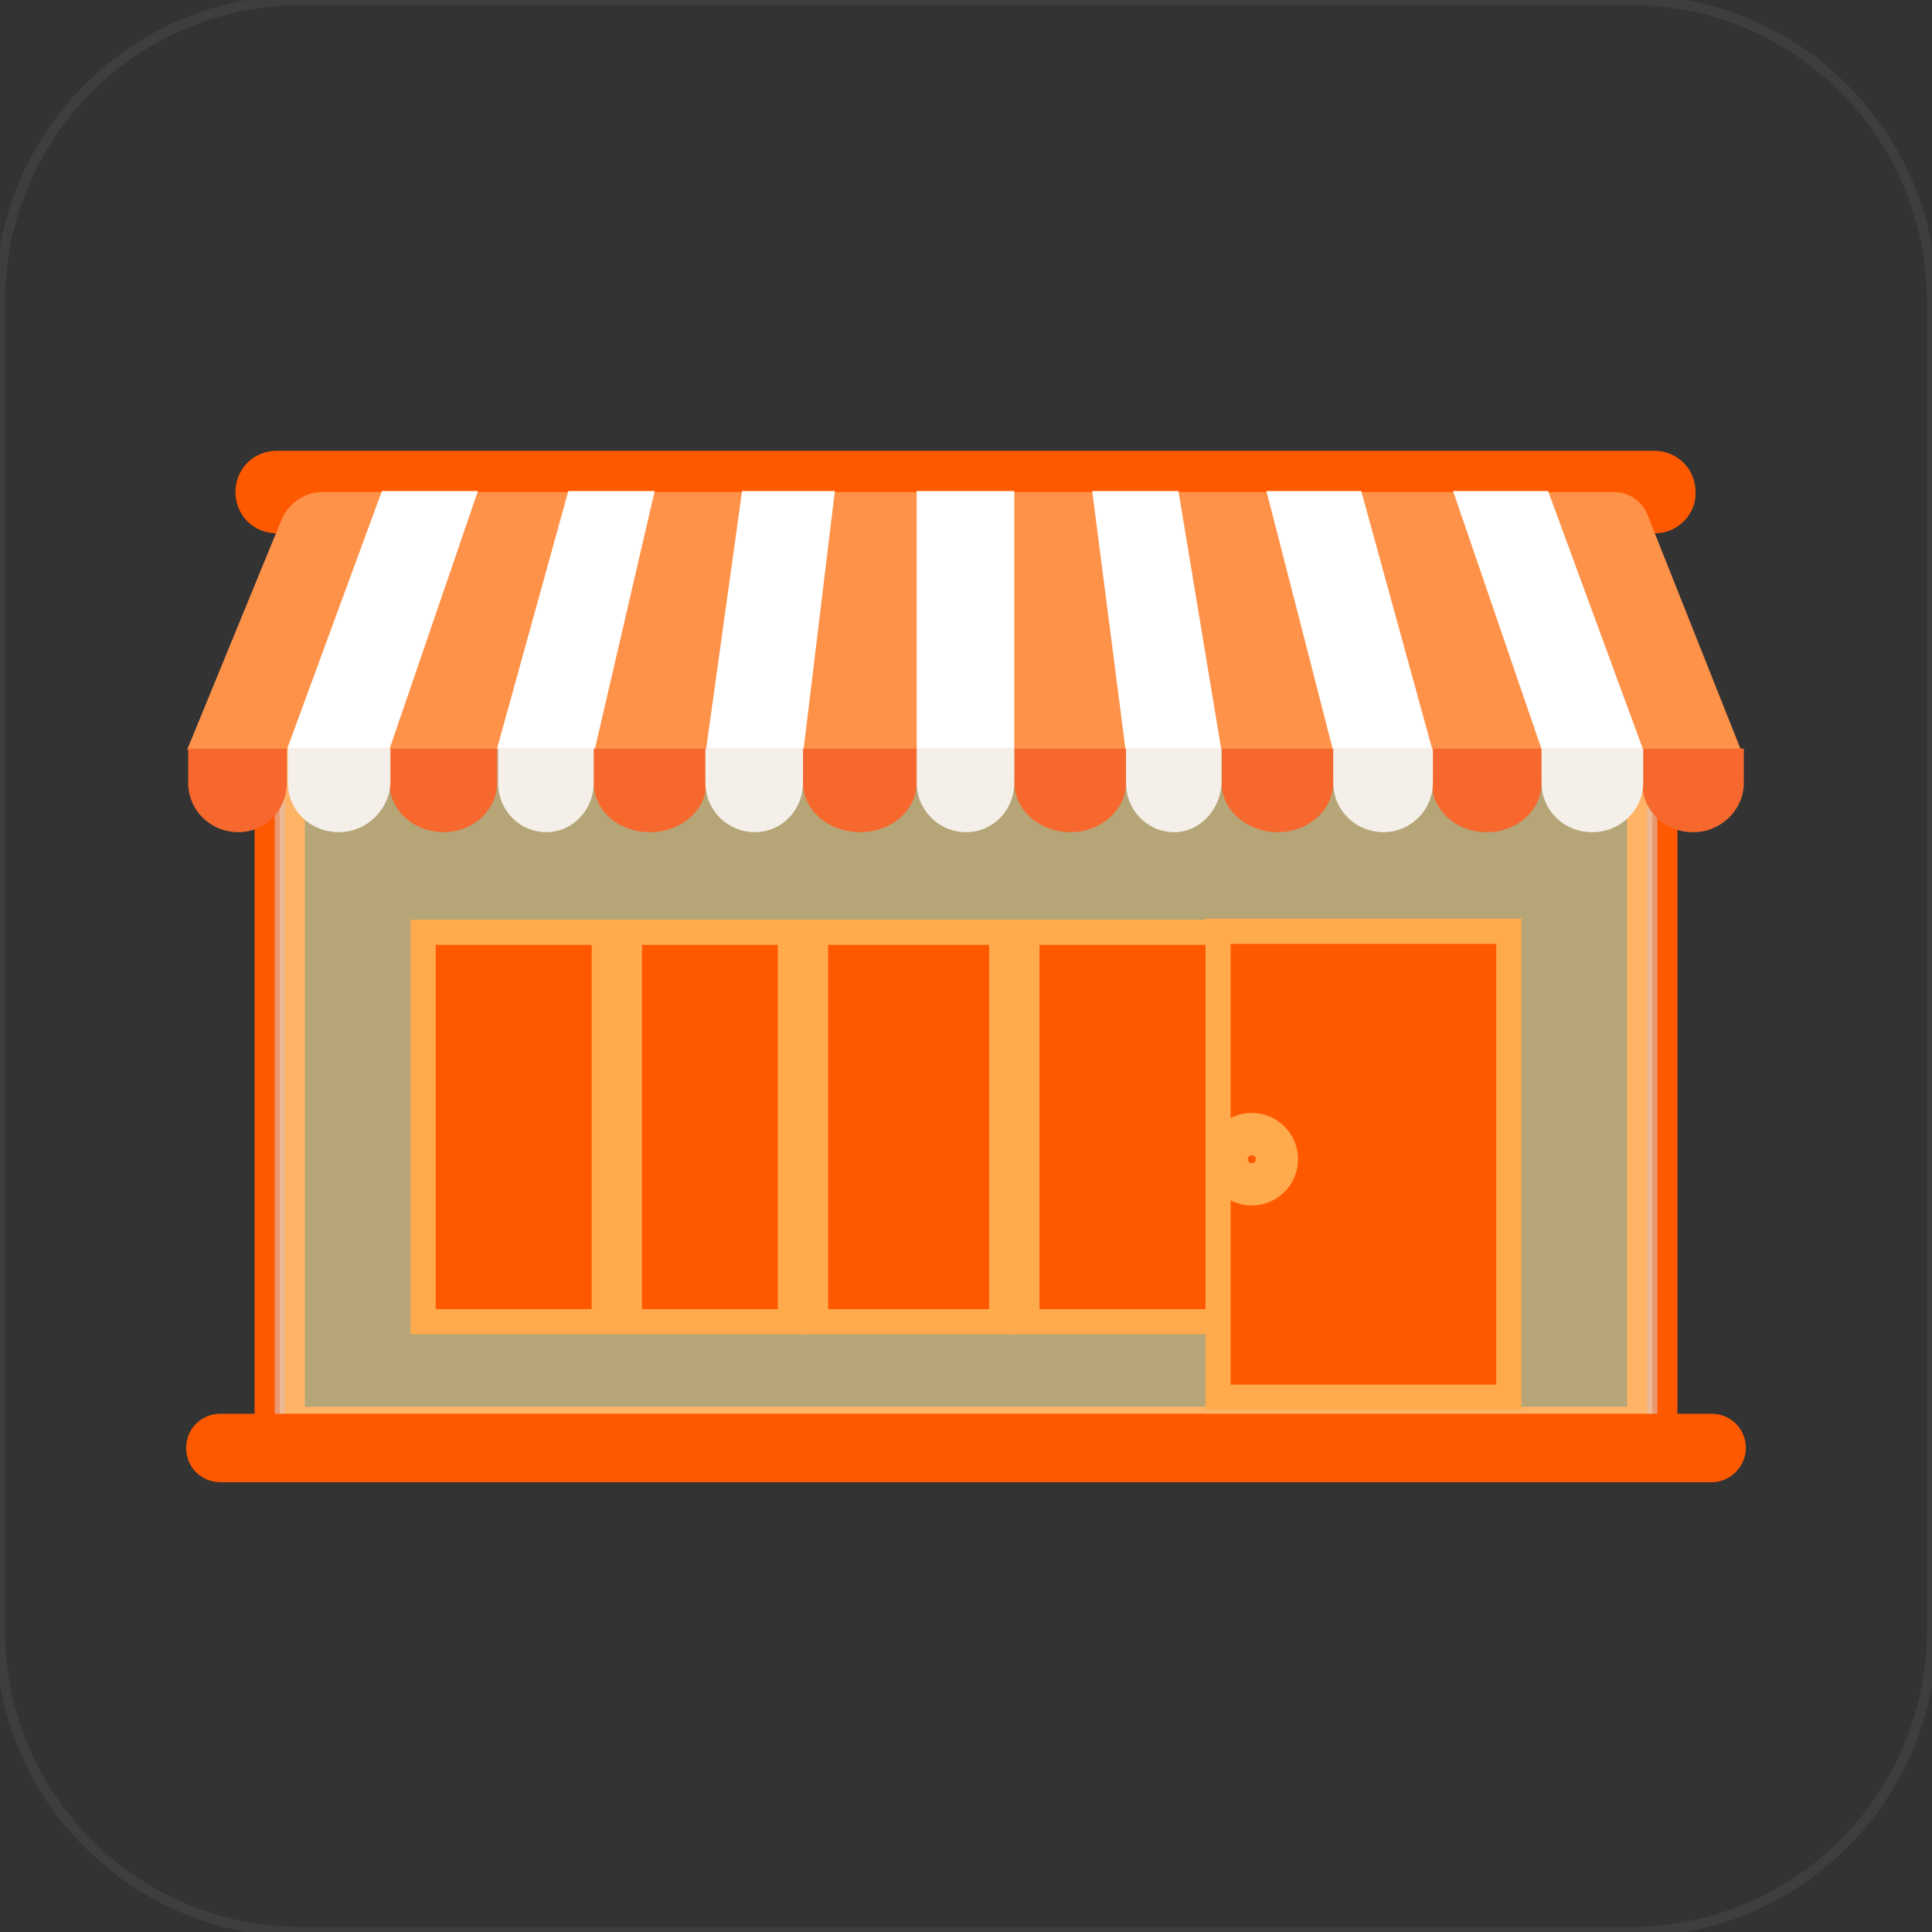 <?xml version="1.0" encoding="utf-8"?>
<!-- Generator: Adobe Illustrator 24.0.2, SVG Export Plug-In . SVG Version: 6.00 Build 0)  -->
<svg version="1.1" id="Layer_1" xmlns="http://www.w3.org/2000/svg" xmlns:xlink="http://www.w3.org/1999/xlink" x="0px" y="0px"
	 viewBox="0 0 192 192" style="enable-background:new 0 0 192 192;" xml:space="preserve">
<rect x="0" y="0" width="192" height="192" fill="#333333" stroke="none"/>
<style type="text/css">
	.st0{opacity:0.15;fill:none;stroke:#808080;stroke-miterlimit:10;enable-background:new    ;}
	.st1{fill:#FF5900;}
	.st2{fill:none;stroke:#FF5900;stroke-width:5;stroke-miterlimit:10;}
	.st3{opacity:0.64;fill:#FFE69E;stroke:#DFBBB0;stroke-miterlimit:10;enable-background:new    ;}
	.st4{fill:none;stroke:#FFAB4D;stroke-width:5;stroke-miterlimit:10;}
	.st5{fill:none;stroke:#FFAB4D;stroke-width:5;stroke-linecap:round;stroke-linejoin:round;stroke-miterlimit:10;}
	.st6{fill:#FE9249;}
	.st7{fill:#F7682F;}
	.st8{fill:#F4EFE9;}
	.st9{clip-path:url(#SVGID_2_);}
	.st10{fill:#FFFFFF;}
	.st11{clip-path:url(#SVGID_4_);}
	.st12{clip-path:url(#SVGID_6_);}
	.st13{clip-path:url(#SVGID_8_);}
	.st14{clip-path:url(#SVGID_10_);}
	.st15{clip-path:url(#SVGID_12_);}
	.st16{clip-path:url(#SVGID_14_);}
</style>
<path class="st0" d="M162,192H30c-16.6,0-30-13.4-30-30V30C0,13.4,13.4,0,30,0h132c16.6,0,30,13.4,30,30v132
	C192,178.6,178.6,192,162,192z"/>
<g>
	<path class="st1" d="M164.5,53h-137c-2.3,0-4.1-1.8-4.1-4.1l0,0c0-2.3,1.8-4.1,4.1-4.1h136.9c2.3,0,4.1,1.8,4.1,4.1l0,0
		C168.6,51.1,166.7,53,164.5,53z"/>
	<rect x="27.8" y="65.6" class="st2" width="136.4" height="76.7"/>
	<rect x="27.8" y="72.3" class="st3" width="136.4" height="70"/>
	<rect x="43.3" y="93.9" class="st4" width="78.9" height="36.2"/>
	<rect x="43.3" y="93.9" class="st1" width="78.9" height="36.2"/>
	<rect x="122.3" y="93.8" class="st4" width="26.4" height="43.8"/>
	<rect x="122.3" y="93.8" class="st1" width="26.4" height="43.8"/>
	<line class="st5" x1="61.3" y1="93.9" x2="61.3" y2="130.1"/>
	<line class="st5" x1="79.8" y1="93.9" x2="79.8" y2="130.1"/>
	<line class="st5" x1="100.8" y1="93.9" x2="100.8" y2="130.1"/>
	<circle class="st5" cx="124.4" cy="115.2" r="2.1"/>
	<g>
		<g>
			<g>
				<g>
					<path class="st6" d="M163.7,51.1c-0.6-1.4-1.9-2.2-3.3-2.2h-41.5H73.1H32c-1.7,0-3.3,1.1-4,2.7l-9.4,22.9h49.3h55.8H173
						L163.7,51.1z"/>
				</g>
			</g>
		</g>
		<g>
			<g>
				<g>
					<path class="st7" d="M23.7,82.7L23.7,82.7c-2.8,0-5-2.2-5-4.9v-3.4h9.8v3.4C28.5,80.5,26.4,82.7,23.7,82.7z"/>
				</g>
			</g>
		</g>
		<g>
			<g>
				<g>
					<path class="st7" d="M44.1,82.7L44.1,82.7c-3,0-5.4-2.2-5.4-4.9v-3.4h10.7v3.4C49.4,80.5,47,82.7,44.1,82.7z"/>
				</g>
			</g>
		</g>
		<g>
			<g>
				<g>
					<path class="st7" d="M64.6,82.7L64.6,82.7c-3.2,0-5.6-2.2-5.6-4.9v-3.4h11.2v3.4C70.2,80.5,67.7,82.7,64.6,82.7z"/>
				</g>
			</g>
		</g>
		<g>
			<g>
				<g>
					<path class="st7" d="M85.5,82.7L85.5,82.7c-3.2,0-5.7-2.2-5.7-4.9v-3.4h11.3v3.4C91.1,80.5,88.6,82.7,85.5,82.7z"/>
				</g>
			</g>
		</g>
		<g>
			<g>
				<g>
					<path class="st7" d="M106.4,82.7L106.4,82.7c-3.1,0-5.6-2.2-5.6-4.9v-3.4h11.1v3.4C111.9,80.5,109.4,82.7,106.4,82.7z"/>
				</g>
			</g>
		</g>
		<g>
			<g>
				<g>
					<path class="st7" d="M127,82.7L127,82.7c-3.1,0-5.6-2.2-5.6-4.9v-3.4h11.1v3.4C132.5,80.5,130,82.7,127,82.7z"/>
				</g>
			</g>
		</g>
		<g>
			<g>
				<g>
					<path class="st7" d="M147.8,82.7h-0.1c-3,0-5.4-2.2-5.4-4.9v-3.4h10.9v3.4C153.2,80.5,150.8,82.7,147.8,82.7z"/>
				</g>
			</g>
		</g>
		<g>
			<g>
				<g>
					<path class="st7" d="M168.3,82.7h-0.1c-2.8,0-5-2.2-5-4.9v-3.4h10.1v3.4C173.3,80.5,171,82.7,168.3,82.7z"/>
				</g>
			</g>
		</g>
		<g>
			<g>
				<g>
					<path class="st8" d="M33.7,82.7L33.7,82.7c-2.9,0-5.1-2.2-5.1-4.9v-3.4h10.2v3.4C38.7,80.5,36.4,82.7,33.7,82.7z"/>
				</g>
			</g>
		</g>
		<g>
			<g>
				<g>
					<path class="st8" d="M54.3,82.7L54.3,82.7c-2.7,0-4.8-2.2-4.8-4.9v-3.4H59v3.4C59,80.5,56.9,82.7,54.3,82.7z"/>
				</g>
			</g>
		</g>
		<g>
			<g>
				<g>
					<path class="st8" d="M75,82.7L75,82.7c-2.7,0-4.9-2.2-4.9-4.9v-3.4h9.7v3.4C79.8,80.5,77.7,82.7,75,82.7z"/>
				</g>
			</g>
		</g>
		<g>
			<g>
				<g>
					<path class="st8" d="M96,82.7L96,82.7c-2.7,0-4.9-2.2-4.9-4.9v-3.4h9.7v3.4C100.8,80.5,98.7,82.7,96,82.7z"/>
				</g>
			</g>
		</g>
		<g>
			<g>
				<g>
					<path class="st8" d="M116.7,82.7L116.7,82.7c-2.7,0-4.8-2.2-4.8-4.9v-3.4h9.5v3.4C121.3,80.5,119.2,82.7,116.7,82.7z"/>
				</g>
			</g>
		</g>
		<g>
			<g>
				<g>
					<path class="st8" d="M137.5,82.7L137.5,82.7c-2.8,0-5-2.2-5-4.9v-3.4h9.9v3.4C142.4,80.5,140.2,82.7,137.5,82.7z"/>
				</g>
			</g>
		</g>
		<g>
			<g>
				<g>
					<path class="st8" d="M158.3,82.7h-0.1c-2.8,0-5-2.2-5-4.9v-3.4h10.1v3.4C163.3,80.5,161,82.7,158.3,82.7z"/>
				</g>
			</g>
		</g>
		<g>
			<g>
				<defs>
					<path id="SVGID_1_" d="M164.1,52c-0.8-1.9-2.7-3.2-4.7-3.2h-40.5H73.1H29.2L18.7,74.4H68h55.8h49.3L164.1,52z"/>
				</defs>
				<clipPath id="SVGID_2_">
					<use xlink:href="#SVGID_1_"  style="overflow:visible;"/>
				</clipPath>
				<g class="st9">
					<g>
						<g>
							<rect x="91.1" y="45.6" class="st10" width="9.7" height="41.4"/>
						</g>
					</g>
				</g>
			</g>
			<g>
				<defs>
					<path id="SVGID_3_" d="M164.1,52c-0.8-1.9-2.7-3.2-4.7-3.2h-40.5H73.1H29.2L18.7,74.4H68h55.8h49.3L164.1,52z"/>
				</defs>
				<clipPath id="SVGID_4_">
					<use xlink:href="#SVGID_3_"  style="overflow:visible;"/>
				</clipPath>
				<g class="st11">
					<g>
						<g>
							<polygon class="st10" points="78.5,85.7 68.8,84.3 74.5,43.4 83.5,44.4 							"/>
						</g>
					</g>
				</g>
			</g>
			<g>
				<defs>
					<path id="SVGID_5_" d="M164.1,52c-0.8-1.9-2.7-3.2-4.7-3.2h-40.5H73.1H29.2L18.7,74.4H68h55.8h49.3L164.1,52z"/>
				</defs>
				<clipPath id="SVGID_6_">
					<use xlink:href="#SVGID_5_"  style="overflow:visible;"/>
				</clipPath>
				<g class="st12">
					<g>
						<g>
							<polygon class="st10" points="56.9,84 47.4,81.6 58.5,41.5 66.2,43.9 							"/>
						</g>
					</g>
				</g>
			</g>
			<g>
				<defs>
					<path id="SVGID_7_" d="M164.1,52c-0.8-1.9-2.7-3.2-4.7-3.2h-40.5H73.1H29.2L18.7,74.4H68h55.8h49.3L164.1,52z"/>
				</defs>
				<clipPath id="SVGID_8_">
					<use xlink:href="#SVGID_7_"  style="overflow:visible;"/>
				</clipPath>
				<g class="st13">
					<g>
						<g>
							<polygon class="st10" points="113.3,85.7 123,84.3 116.2,43.3 108,44.6 							"/>
						</g>
					</g>
				</g>
			</g>
			<g>
				<defs>
					<path id="SVGID_9_" d="M164.1,52c-0.8-1.9-2.7-3.2-4.7-3.2h-40.5H73.1H29.2L18.7,74.4H68h55.8h49.3L164.1,52z"/>
				</defs>
				<clipPath id="SVGID_10_">
					<use xlink:href="#SVGID_9_"  style="overflow:visible;"/>
				</clipPath>
				<g class="st14">
					<g>
						<g>
							<polygon class="st10" points="156.4,83.8 165.5,80.5 151.2,41.6 143,44.7 							"/>
						</g>
					</g>
				</g>
			</g>
			<g>
				<defs>
					<path id="SVGID_11_" d="M164.1,52c-0.8-1.9-2.7-3.2-4.7-3.2h-40.5H73.1H29.2L18.7,74.4H68h55.8h49.3L164.1,52z"/>
				</defs>
				<clipPath id="SVGID_12_">
					<use xlink:href="#SVGID_11_"  style="overflow:visible;"/>
				</clipPath>
				<g class="st15">
					<g>
						<g>
							<polygon class="st10" points="35.5,83.8 26.3,80.5 40.6,41.6 48.9,44.7 							"/>
						</g>
					</g>
				</g>
			</g>
			<g>
				<defs>
					<path id="SVGID_13_" d="M164.1,52c-0.8-1.9-2.7-3.2-4.7-3.2h-40.5H73.1H29.2L18.7,74.4H68h55.8h49.3L164.1,52z"/>
				</defs>
				<clipPath id="SVGID_14_">
					<use xlink:href="#SVGID_13_"  style="overflow:visible;"/>
				</clipPath>
				<g class="st16">
					<g>
						<g>
							<polygon class="st10" points="134.9,84 144.3,81.6 133.3,41.6 124.6,43.9 							"/>
						</g>
					</g>
				</g>
			</g>
		</g>
	</g>
	<path class="st1" d="M170.1,147.3H21.9c-1.9,0-3.4-1.5-3.4-3.4l0,0c0-1.9,1.5-3.4,3.4-3.4h148.2c1.9,0,3.4,1.5,3.4,3.4l0,0
		C173.5,145.7,172,147.3,170.1,147.3z"/>
</g>
</svg>
